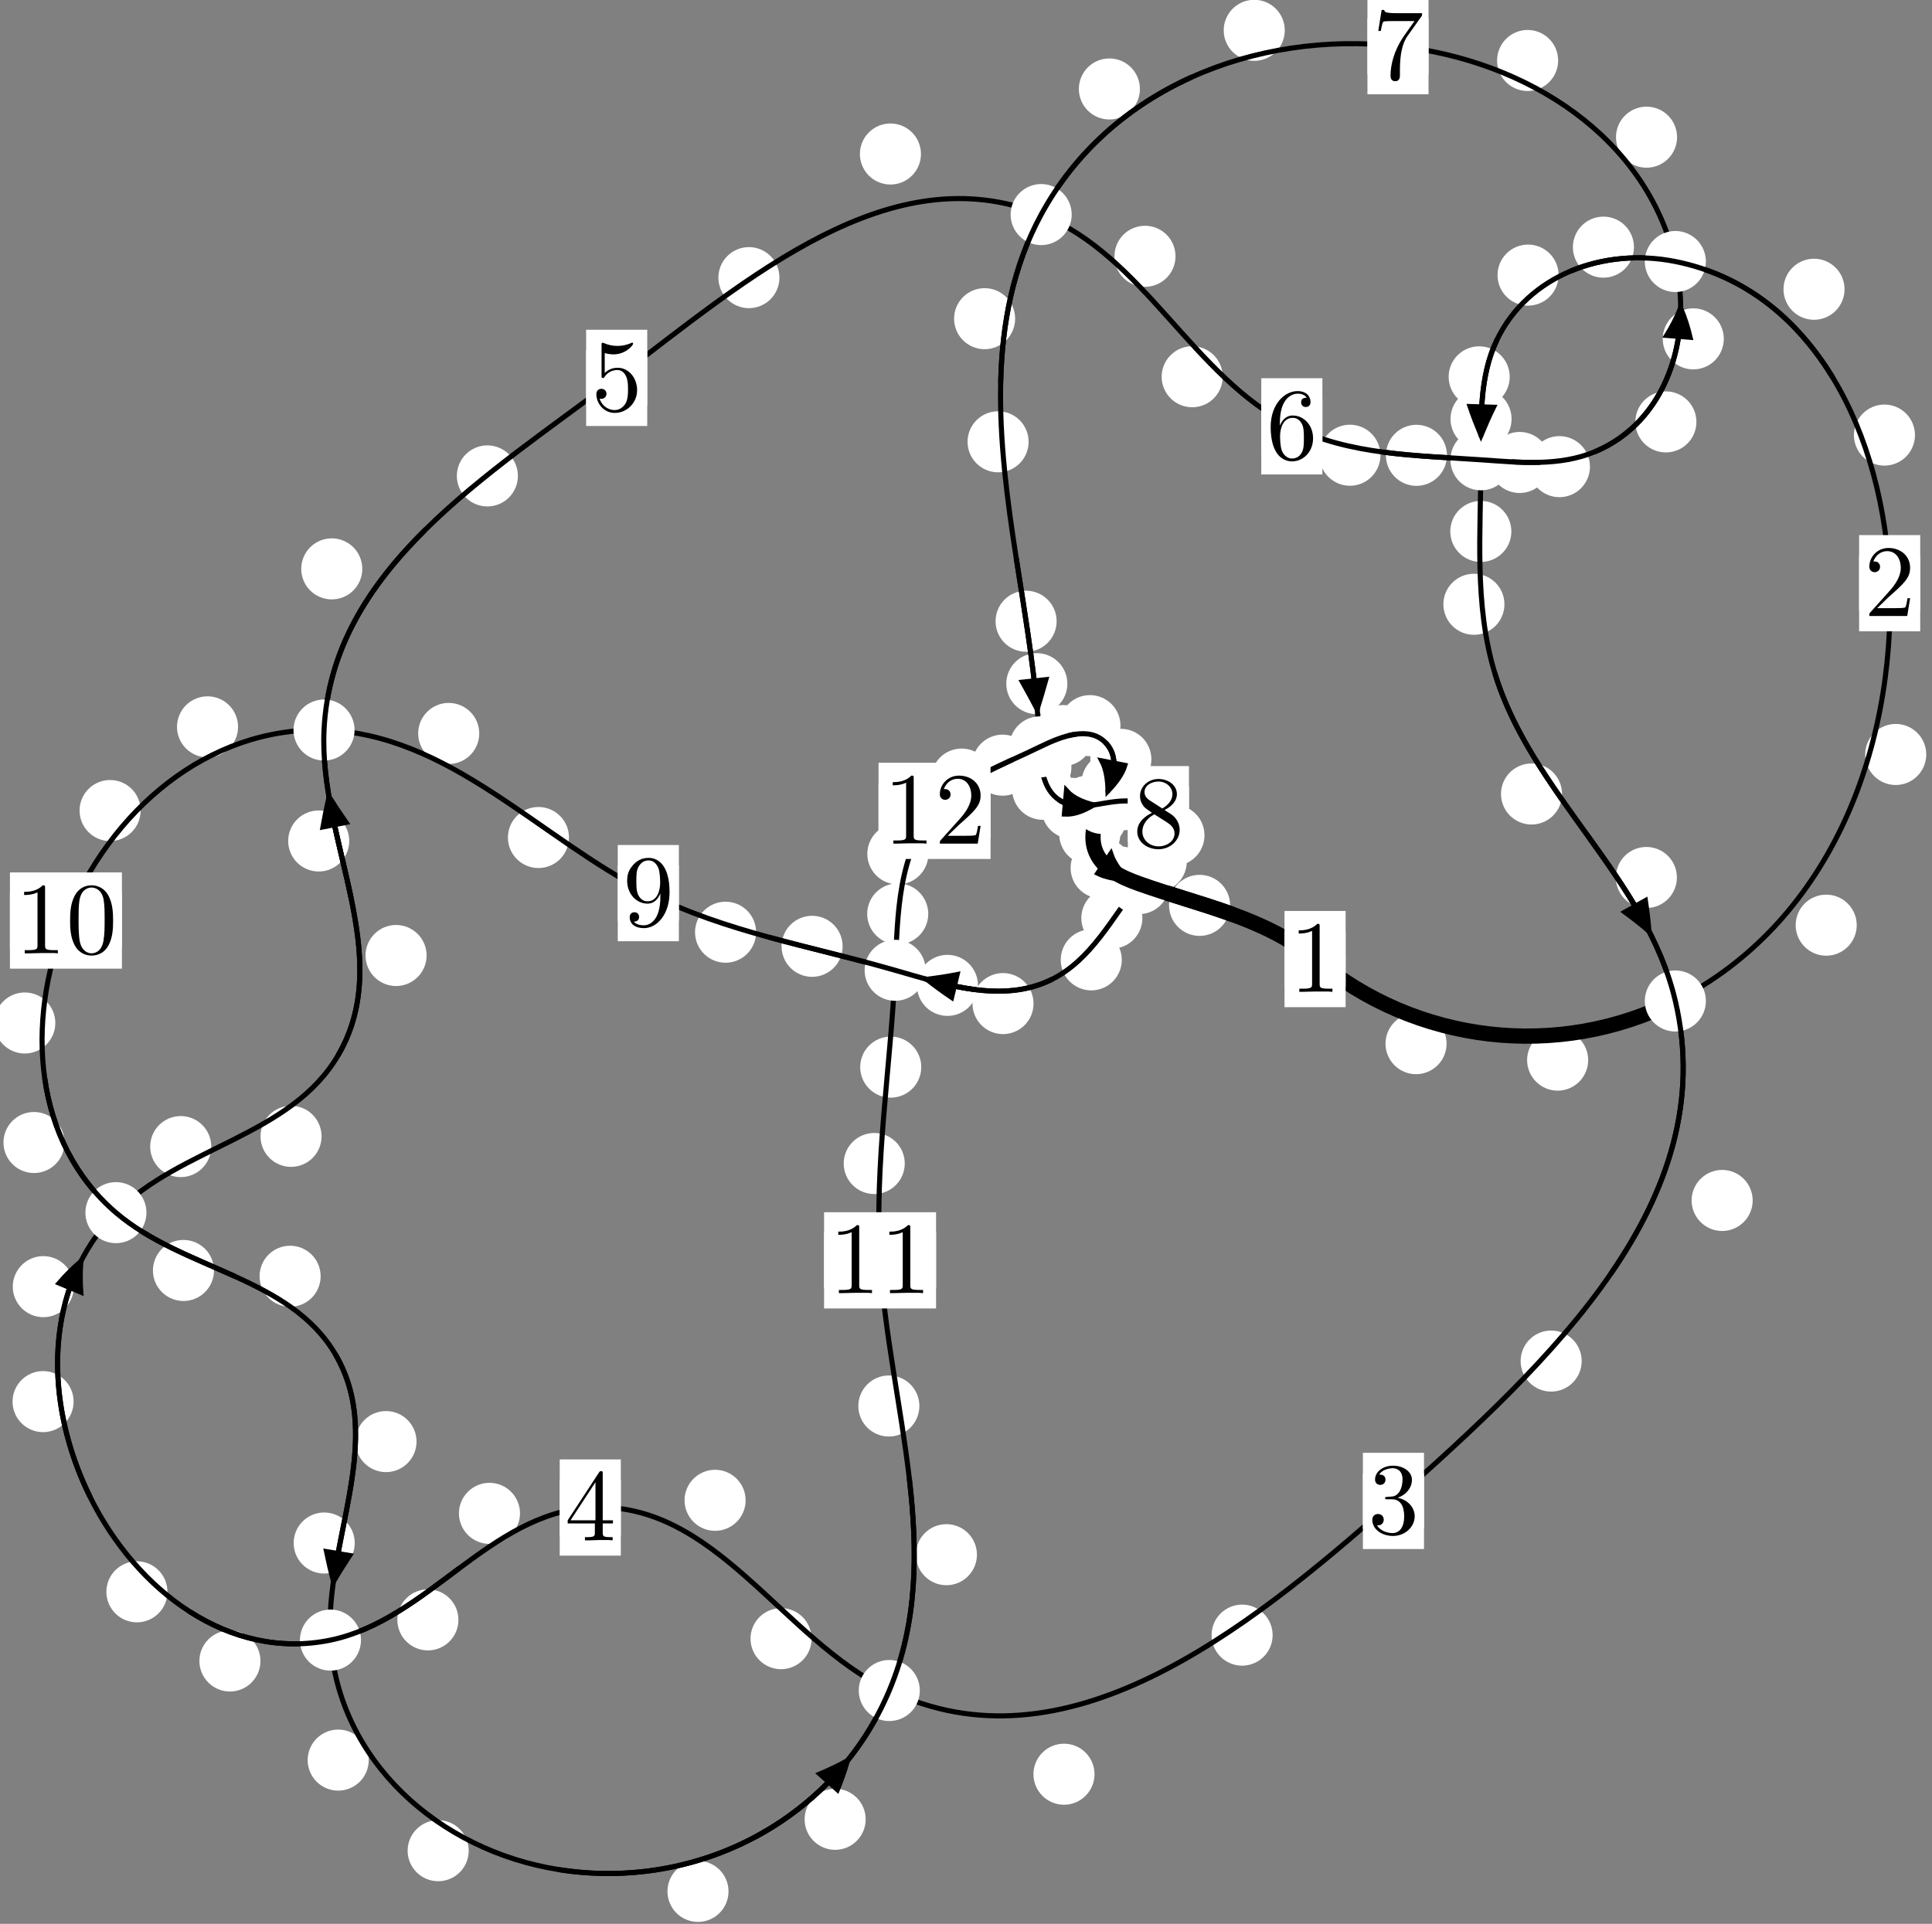 <?xml version="1.0"?>
<!-- Created by MetaPost 1.999 on 2021.07.06:0014 -->
<svg version="1.1" xmlns="http://www.w3.org/2000/svg" xmlns:xlink="http://www.w3.org/1999/xlink" width="189.124" height="188.353" viewBox="0 0 189.124 188.353">
<rect x="0" y="0" width="189.124" height="188.353" fill="#808080" stroke="none"/>
<!-- Original BoundingBox: -164.562057 -90.164749 24.561691 98.188583 -->
  <defs>
    <g transform="scale(0.01,0.01)" id="GLYPHcmr10_48">
      <path style="fill-rule: evenodd;" d="M460 -320C460 -400,455 -480,420 -554C374 -650,292 -666,250 -666C190 -666,117 -640,76 -547C44 -478,39 -400,39 -320C39 -245,43 -155,84 -79C127 2,200 22,249 22C303 22,379 1,423 -94C455 -163,460 -241,460 -320M249 -0C210 -0,151 -25,133 -121C122 -181,122 -273,122 -332C122 -396,122 -462,130 -516C149 -635,224 -644,249 -644C282 -644,348 -626,367 -527C377 -471,377 -395,377 -332C377 -257,377 -189,366 -125C351 -30,294 -0,249 -0"></path>
    </g>
    <g transform="scale(0.01,0.01)" id="GLYPHcmr10_49">
      <path style="fill-rule: evenodd;" d="M294 -640C294 -664,294 -666,271 -666C209 -602,121 -602,89 -602L89 -571C109 -571,168 -571,220 -597L220 -79C220 -43,217 -31,127 -31L95 -31L95 -0L257 -0L130 -3L217 -3L257 -3L297 -3L384 -3L419 -0L419 -31L387 -31C297 -31,294 -42,294 -79"></path>
    </g>
    <g transform="scale(0.01,0.01)" id="GLYPHcmr10_50">
      <path style="fill-rule: evenodd;" d="M127 -77L233 -180C389 -318,449 -372,449 -472C449 -586,359 -666,237 -666C124 -666,50 -574,50 -485C50 -429,100 -429,103 -429C120 -429,155 -441,155 -482C155 -508,137 -534,102 -534C94 -534,92 -534,89 -533C112 -598,166 -635,224 -635C315 -635,358 -554,358 -472C358 -392,308 -313,253 -251L61 -37C50 -26,50 -24,50 -0L421 -0L449 -174L424 -174C419 -144,412 -100,402 -85C395 -77,329 -77,307 -77"></path>
    </g>
    <g transform="scale(0.01,0.01)" id="GLYPHcmr10_51">
      <path style="fill-rule: evenodd;" d="M290 -352C372 -379,430 -449,430 -528C430 -610,342 -666,246 -666C145 -666,69 -606,69 -530C69 -497,91 -478,120 -478C151 -478,171 -500,171 -529C171 -579,124 -579,109 -579C140 -628,206 -641,242 -641C283 -641,338 -619,338 -529C338 -517,336 -459,310 -415C280 -367,246 -364,221 -363C213 -362,189 -360,182 -360C174 -359,167 -358,167 -348C167 -337,174 -337,191 -337L235 -337C317 -337,354 -269,354 -171C354 -35,285 -6,241 -6C198 -6,123 -23,88 -82C123 -77,154 -99,154 -137C154 -173,127 -193,98 -193C74 -193,42 -179,42 -135C42 -44,135 22,244 22C366 22,457 -69,457 -171C457 -253,394 -331,290 -352"></path>
    </g>
    <g transform="scale(0.01,0.01)" id="GLYPHcmr10_52">
      <path style="fill-rule: evenodd;" d="M294 -165L294 -78C294 -42,292 -31,218 -31L197 -31L197 -0L332 -0L238 -3L290 -3L332 -3L374 -3L427 -3L468 -0L468 -31L447 -31C373 -31,371 -42,371 -78L371 -165L471 -165L471 -196L371 -196L371 -651C371 -671,371 -677,355 -677C346 -677,343 -677,335 -665L28 -196L28 -165M300 -196L56 -196L300 -569"></path>
    </g>
    <g transform="scale(0.01,0.01)" id="GLYPHcmr10_53">
      <path style="fill-rule: evenodd;" d="M449 -201C449 -320,367 -420,259 -420C211 -420,168 -404,132 -369L132 -564C152 -558,185 -551,217 -551C340 -551,410 -642,410 -655C410 -661,407 -666,400 -666C399 -666,397 -666,392 -663C372 -654,323 -634,256 -634C216 -634,170 -641,123 -662C115 -665,113 -665,111 -665C101 -665,101 -657,101 -641L101 -345C101 -327,101 -319,115 -319C122 -319,124 -322,128 -328C139 -344,176 -398,257 -398C309 -398,334 -352,342 -334C358 -297,360 -258,360 -208C360 -173,360 -113,336 -71C312 -32,275 -6,229 -6C156 -6,99 -59,82 -118C85 -117,88 -116,99 -116C132 -116,149 -141,149 -165C149 -189,132 -214,99 -214C85 -214,50 -207,50 -161C50 -75,119 22,231 22C347 22,449 -74,449 -201"></path>
    </g>
    <g transform="scale(0.01,0.01)" id="GLYPHcmr10_54">
      <path style="fill-rule: evenodd;" d="M132 -328L132 -352C132 -605,256 -641,307 -641C331 -641,373 -635,395 -601C380 -601,340 -601,340 -556C340 -525,364 -510,386 -510C402 -510,432 -519,432 -558C432 -618,388 -666,305 -666C177 -666,42 -537,42 -316C42 -49,158 22,251 22C362 22,457 -72,457 -204C457 -331,368 -427,257 -427C189 -427,152 -376,132 -328M251 -6C188 -6,158 -66,152 -81C134 -128,134 -208,134 -226C134 -304,166 -404,256 -404C272 -404,318 -404,349 -342C367 -305,367 -254,367 -205C367 -157,367 -107,350 -71C320 -11,274 -6,251 -6"></path>
    </g>
    <g transform="scale(0.01,0.01)" id="GLYPHcmr10_55">
      <path style="fill-rule: evenodd;" d="M476 -609C485 -621,485 -623,485 -644L242 -644C120 -644,118 -657,114 -676L89 -676L56 -470L81 -470C84 -486,93 -549,106 -561C113 -567,191 -567,204 -567L411 -567C400 -551,321 -442,299 -409C209 -274,176 -135,176 -33C176 -23,176 22,222 22C268 22,268 -23,268 -33L268 -84C268 -139,271 -194,279 -248C283 -271,297 -357,341 -419"></path>
    </g>
    <g transform="scale(0.01,0.01)" id="GLYPHcmr10_56">
      <path style="fill-rule: evenodd;" d="M163 -457C117 -487,113 -521,113 -538C113 -599,178 -641,249 -641C322 -641,386 -589,386 -517C386 -460,347 -412,287 -377M309 -362C381 -399,430 -451,430 -517C430 -609,341 -666,250 -666C150 -666,69 -592,69 -499C69 -481,71 -436,113 -389C124 -377,161 -352,186 -335C128 -306,42 -250,42 -151C42 -45,144 22,249 22C362 22,457 -61,457 -168C457 -204,446 -249,408 -291C389 -312,373 -322,309 -362M209 -320L332 -242C360 -223,407 -193,407 -132C407 -58,332 -6,250 -6C164 -6,92 -68,92 -151C92 -209,124 -273,209 -320"></path>
    </g>
    <g transform="scale(0.01,0.01)" id="GLYPHcmr10_57">
      <path style="fill-rule: evenodd;" d="M367 -318L367 -286C367 -52,263 -6,205 -6C188 -6,134 -8,107 -42C151 -42,159 -71,159 -88C159 -119,135 -134,113 -134C97 -134,67 -125,67 -86C67 -19,121 22,206 22C335 22,457 -114,457 -329C457 -598,342 -666,253 -666C198 -666,149 -648,106 -603C65 -558,42 -516,42 -441C42 -316,130 -218,242 -218C303 -218,344 -260,367 -318M243 -241C227 -241,181 -241,150 -304C132 -341,132 -391,132 -440C132 -494,132 -541,153 -578C180 -628,218 -641,253 -641C299 -641,332 -607,349 -562C361 -530,365 -467,365 -421C365 -338,331 -241,243 -241"></path>
    </g>
  </defs>
  <path d="M141.605 102.178C141.605 101.385,141.29 100.625,140.73 100.065C140.169 99.504,139.409 99.189,138.616 99.189C137.824 99.189,137.064 99.504,136.503 100.065C135.943 100.625,135.628 101.385,135.628 102.178C135.628 102.971,135.943 103.731,136.503 104.291C137.064 104.852,137.824 105.167,138.616 105.167C139.409 105.167,140.169 104.852,140.73 104.291C141.29 103.731,141.605 102.971,141.605 102.178Z" style="fill: rgb(100%,100%,100%);stroke: none;"></path>
  <path d="M131.721 93.896C131.721 93.103,131.406 92.343,130.845 91.783C130.285 91.222,129.525 90.907,128.732 90.907C127.939 90.907,127.179 91.222,126.619 91.783C126.058 92.343,125.743 93.103,125.743 93.896C125.743 94.689,126.058 95.449,126.619 96.009C127.179 96.57,127.939 96.885,128.732 96.885C129.525 96.885,130.285 96.57,130.845 96.009C131.406 95.449,131.721 94.689,131.721 93.896Z" style="fill: rgb(100%,100%,100%);stroke: none;"></path>
  <path d="M181.756 90.578C181.756 89.785,181.441 89.025,180.881 88.465C180.32 87.904,179.56 87.589,178.767 87.589C177.975 87.589,177.214 87.904,176.654 88.465C176.094 89.025,175.779 89.785,175.779 90.578C175.779 91.371,176.094 92.131,176.654 92.691C177.214 93.252,177.975 93.567,178.767 93.567C179.56 93.567,180.32 93.252,180.881 92.691C181.441 92.131,181.756 91.371,181.756 90.578Z" style="fill: rgb(100%,100%,100%);stroke: none;"></path>
  <path d="M155.467 103.791C155.467 102.998,155.152 102.238,154.591 101.678C154.031 101.117,153.271 100.802,152.478 100.802C151.685 100.802,150.925 101.117,150.365 101.678C149.804 102.238,149.489 102.998,149.489 103.791C149.489 104.584,149.804 105.344,150.365 105.904C150.925 106.465,151.685 106.78,152.478 106.78C153.271 106.78,154.031 106.465,154.591 105.904C155.152 105.344,155.467 104.584,155.467 103.791Z" style="fill: rgb(100%,100%,100%);stroke: none;"></path>
  <path d="M187.457 42.597C187.457 41.804,187.142 41.044,186.582 40.483C186.021 39.923,185.261 39.608,184.469 39.608C183.676 39.608,182.916 39.923,182.355 40.483C181.795 41.044,181.48 41.804,181.48 42.597C181.48 43.389,181.795 44.149,182.355 44.71C182.916 45.27,183.676 45.585,184.469 45.585C185.261 45.585,186.021 45.27,186.582 44.71C187.142 44.149,187.457 43.389,187.457 42.597Z" style="fill: rgb(100%,100%,100%);stroke: none;"></path>
  <path d="M188.562 73.866C188.562 73.073,188.247 72.313,187.686 71.753C187.126 71.192,186.366 70.877,185.573 70.877C184.78 70.877,184.02 71.192,183.46 71.753C182.899 72.313,182.584 73.073,182.584 73.866C182.584 74.659,182.899 75.419,183.46 75.979C184.02 76.54,184.78 76.855,185.573 76.855C186.366 76.855,187.126 76.54,187.686 75.979C188.247 75.419,188.562 74.659,188.562 73.866Z" style="fill: rgb(100%,100%,100%);stroke: none;"></path>
  <path d="M159.949 24.196C159.949 23.404,159.634 22.643,159.073 22.083C158.513 21.522,157.753 21.208,156.96 21.208C156.167 21.208,155.407 21.522,154.847 22.083C154.286 22.643,153.971 23.404,153.971 24.196C153.971 24.989,154.286 25.749,154.847 26.31C155.407 26.87,156.167 27.185,156.96 27.185C157.753 27.185,158.513 26.87,159.073 26.31C159.634 25.749,159.949 24.989,159.949 24.196Z" style="fill: rgb(100%,100%,100%);stroke: none;"></path>
  <path d="M180.564 28.319C180.564 27.526,180.249 26.766,179.689 26.206C179.128 25.645,178.368 25.33,177.575 25.33C176.783 25.33,176.022 25.645,175.462 26.206C174.901 26.766,174.587 27.526,174.587 28.319C174.587 29.112,174.901 29.872,175.462 30.432C176.022 30.993,176.783 31.308,177.575 31.308C178.368 31.308,179.128 30.993,179.689 30.432C180.249 29.872,180.564 29.112,180.564 28.319Z" style="fill: rgb(100%,100%,100%);stroke: none;"></path>
  <path d="M147.786 36.894C147.786 36.101,147.471 35.341,146.911 34.78C146.35 34.22,145.59 33.905,144.798 33.905C144.005 33.905,143.245 34.22,142.684 34.78C142.124 35.341,141.809 36.101,141.809 36.894C141.809 37.686,142.124 38.446,142.684 39.007C143.245 39.567,144.005 39.882,144.798 39.882C145.59 39.882,146.35 39.567,146.911 39.007C147.471 38.446,147.786 37.686,147.786 36.894Z" style="fill: rgb(100%,100%,100%);stroke: none;"></path>
  <path d="M152.571 26.934C152.571 26.141,152.256 25.381,151.696 24.821C151.135 24.26,150.375 23.945,149.582 23.945C148.79 23.945,148.029 24.26,147.469 24.821C146.908 25.381,146.594 26.141,146.594 26.934C146.594 27.727,146.908 28.487,147.469 29.047C148.029 29.608,148.79 29.923,149.582 29.923C150.375 29.923,151.135 29.608,151.696 29.047C152.256 28.487,152.571 27.727,152.571 26.934Z" style="fill: rgb(100%,100%,100%);stroke: none;"></path>
  <path d="M147.947 52.03C147.947 51.237,147.632 50.477,147.071 49.916C146.511 49.356,145.75 49.041,144.958 49.041C144.165 49.041,143.405 49.356,142.844 49.916C142.284 50.477,141.969 51.237,141.969 52.03C141.969 52.822,142.284 53.583,142.844 54.143C143.405 54.704,144.165 55.019,144.958 55.019C145.75 55.019,146.511 54.704,147.071 54.143C147.632 53.583,147.947 52.822,147.947 52.03Z" style="fill: rgb(100%,100%,100%);stroke: none;"></path>
  <path d="M147.968 41.017C147.968 40.224,147.653 39.464,147.093 38.903C146.532 38.343,145.772 38.028,144.98 38.028C144.187 38.028,143.427 38.343,142.866 38.903C142.306 39.464,141.991 40.224,141.991 41.017C141.991 41.809,142.306 42.57,142.866 43.13C143.427 43.69,144.187 44.005,144.98 44.005C145.772 44.005,146.532 43.69,147.093 43.13C147.653 42.57,147.968 41.809,147.968 41.017Z" style="fill: rgb(100%,100%,100%);stroke: none;"></path>
  <path d="M152.91 77.735C152.91 76.943,152.596 76.182,152.035 75.622C151.475 75.062,150.714 74.747,149.922 74.747C149.129 74.747,148.369 75.062,147.808 75.622C147.248 76.182,146.933 76.943,146.933 77.735C146.933 78.528,147.248 79.288,147.808 79.849C148.369 80.409,149.129 80.724,149.922 80.724C150.714 80.724,151.475 80.409,152.035 79.849C152.596 79.288,152.91 78.528,152.91 77.735Z" style="fill: rgb(100%,100%,100%);stroke: none;"></path>
  <path d="M147.27 59.162C147.27 58.369,146.955 57.609,146.395 57.048C145.834 56.488,145.074 56.173,144.281 56.173C143.489 56.173,142.729 56.488,142.168 57.048C141.608 57.609,141.293 58.369,141.293 59.162C141.293 59.954,141.608 60.715,142.168 61.275C142.729 61.835,143.489 62.15,144.281 62.15C145.074 62.15,145.834 61.835,146.395 61.275C146.955 60.715,147.27 59.954,147.27 59.162Z" style="fill: rgb(100%,100%,100%);stroke: none;"></path>
  <path d="M171.57 117.529C171.57 116.736,171.255 115.976,170.695 115.416C170.135 114.855,169.374 114.54,168.582 114.54C167.789 114.54,167.029 114.855,166.468 115.416C165.908 115.976,165.593 116.736,165.593 117.529C165.593 118.322,165.908 119.082,166.468 119.642C167.029 120.203,167.789 120.518,168.582 120.518C169.374 120.518,170.135 120.203,170.695 119.642C171.255 119.082,171.57 118.322,171.57 117.529Z" style="fill: rgb(100%,100%,100%);stroke: none;"></path>
  <path d="M164.152 85.909C164.152 85.116,163.837 84.356,163.277 83.796C162.716 83.235,161.956 82.92,161.163 82.92C160.371 82.92,159.61 83.235,159.05 83.796C158.49 84.356,158.175 85.116,158.175 85.909C158.175 86.702,158.49 87.462,159.05 88.022C159.61 88.583,160.371 88.898,161.163 88.898C161.956 88.898,162.716 88.583,163.277 88.022C163.837 87.462,164.152 86.702,164.152 85.909Z" style="fill: rgb(100%,100%,100%);stroke: none;"></path>
  <path d="M124.578 160.086C124.578 159.293,124.263 158.533,123.703 157.973C123.142 157.412,122.382 157.097,121.59 157.097C120.797 157.097,120.037 157.412,119.476 157.973C118.916 158.533,118.601 159.293,118.601 160.086C118.601 160.879,118.916 161.639,119.476 162.199C120.037 162.76,120.797 163.075,121.59 163.075C122.382 163.075,123.142 162.76,123.703 162.199C124.263 161.639,124.578 160.879,124.578 160.086Z" style="fill: rgb(100%,100%,100%);stroke: none;"></path>
  <path d="M154.832 133.254C154.832 132.462,154.517 131.701,153.957 131.141C153.397 130.58,152.636 130.265,151.844 130.265C151.051 130.265,150.291 130.58,149.73 131.141C149.17 131.701,148.855 132.462,148.855 133.254C148.855 134.047,149.17 134.807,149.73 135.368C150.291 135.928,151.051 136.243,151.844 136.243C152.636 136.243,153.397 135.928,153.957 135.368C154.517 134.807,154.832 134.047,154.832 133.254Z" style="fill: rgb(100%,100%,100%);stroke: none;"></path>
  <path d="M79.447 160.432C79.447 159.64,79.132 158.879,78.571 158.319C78.011 157.758,77.251 157.443,76.458 157.443C75.665 157.443,74.905 157.758,74.345 158.319C73.784 158.879,73.469 159.64,73.469 160.432C73.469 161.225,73.784 161.985,74.345 162.546C74.905 163.106,75.665 163.421,76.458 163.421C77.251 163.421,78.011 163.106,78.571 162.546C79.132 161.985,79.447 161.225,79.447 160.432Z" style="fill: rgb(100%,100%,100%);stroke: none;"></path>
  <path d="M107.143 173.703C107.143 172.91,106.828 172.15,106.267 171.59C105.707 171.029,104.947 170.714,104.154 170.714C103.361 170.714,102.601 171.029,102.041 171.59C101.48 172.15,101.165 172.91,101.165 173.703C101.165 174.496,101.48 175.256,102.041 175.816C102.601 176.377,103.361 176.692,104.154 176.692C104.947 176.692,105.707 176.377,106.267 175.816C106.828 175.256,107.143 174.496,107.143 173.703Z" style="fill: rgb(100%,100%,100%);stroke: none;"></path>
  <path d="M50.904 148.164C50.904 147.371,50.589 146.611,50.028 146.05C49.468 145.49,48.708 145.175,47.915 145.175C47.122 145.175,46.362 145.49,45.802 146.05C45.241 146.611,44.926 147.371,44.926 148.164C44.926 148.956,45.241 149.717,45.802 150.277C46.362 150.838,47.122 151.153,47.915 151.153C48.708 151.153,49.468 150.838,50.028 150.277C50.589 149.717,50.904 148.956,50.904 148.164Z" style="fill: rgb(100%,100%,100%);stroke: none;"></path>
  <path d="M72.989 146.886C72.989 146.093,72.674 145.333,72.113 144.772C71.553 144.212,70.793 143.897,70 143.897C69.207 143.897,68.447 144.212,67.887 144.772C67.326 145.333,67.011 146.093,67.011 146.886C67.011 147.678,67.326 148.438,67.887 148.999C68.447 149.559,69.207 149.874,70 149.874C70.793 149.874,71.553 149.559,72.113 148.999C72.674 148.438,72.989 147.678,72.989 146.886Z" style="fill: rgb(100%,100%,100%);stroke: none;"></path>
  <path d="M25.497 162.616C25.497 161.823,25.182 161.063,24.621 160.503C24.061 159.942,23.301 159.627,22.508 159.627C21.715 159.627,20.955 159.942,20.395 160.503C19.834 161.063,19.519 161.823,19.519 162.616C19.519 163.409,19.834 164.169,20.395 164.729C20.955 165.29,21.715 165.605,22.508 165.605C23.301 165.605,24.061 165.29,24.621 164.729C25.182 164.169,25.497 163.409,25.497 162.616Z" style="fill: rgb(100%,100%,100%);stroke: none;"></path>
  <path d="M44.876 158.592C44.876 157.799,44.561 157.039,44 156.479C43.44 155.918,42.68 155.603,41.887 155.603C41.094 155.603,40.334 155.918,39.774 156.479C39.213 157.039,38.898 157.799,38.898 158.592C38.898 159.385,39.213 160.145,39.774 160.705C40.334 161.266,41.094 161.581,41.887 161.581C42.68 161.581,43.44 161.266,44 160.705C44.561 160.145,44.876 159.385,44.876 158.592Z" style="fill: rgb(100%,100%,100%);stroke: none;"></path>
  <path d="M7.205 137.224C7.205 136.431,6.89 135.671,6.33 135.111C5.769 134.55,5.009 134.235,4.217 134.235C3.424 134.235,2.664 134.55,2.103 135.111C1.543 135.671,1.228 136.431,1.228 137.224C1.228 138.017,1.543 138.777,2.103 139.337C2.664 139.898,3.424 140.213,4.217 140.213C5.009 140.213,5.769 139.898,6.33 139.337C6.89 138.777,7.205 138.017,7.205 137.224Z" style="fill: rgb(100%,100%,100%);stroke: none;"></path>
  <path d="M16.391 155.846C16.391 155.053,16.076 154.293,15.515 153.732C14.955 153.172,14.195 152.857,13.402 152.857C12.609 152.857,11.849 153.172,11.289 153.732C10.728 154.293,10.413 155.053,10.413 155.846C10.413 156.638,10.728 157.398,11.289 157.959C11.849 158.519,12.609 158.834,13.402 158.834C14.195 158.834,14.955 158.519,15.515 157.959C16.076 157.398,16.391 156.638,16.391 155.846Z" style="fill: rgb(100%,100%,100%);stroke: none;"></path>
  <path d="M20.68 112.256C20.68 111.463,20.365 110.703,19.804 110.142C19.244 109.582,18.484 109.267,17.691 109.267C16.898 109.267,16.138 109.582,15.578 110.142C15.017 110.703,14.702 111.463,14.702 112.256C14.702 113.048,15.017 113.808,15.578 114.369C16.138 114.929,16.898 115.244,17.691 115.244C18.484 115.244,19.244 114.929,19.804 114.369C20.365 113.808,20.68 113.048,20.68 112.256Z" style="fill: rgb(100%,100%,100%);stroke: none;"></path>
  <path d="M7.229 125.969C7.229 125.176,6.914 124.416,6.353 123.856C5.793 123.295,5.033 122.98,4.24 122.98C3.447 122.98,2.687 123.295,2.127 123.856C1.566 124.416,1.251 125.176,1.251 125.969C1.251 126.762,1.566 127.522,2.127 128.082C2.687 128.643,3.447 128.958,4.24 128.958C5.033 128.958,5.793 128.643,6.353 128.082C6.914 127.522,7.229 126.762,7.229 125.969Z" style="fill: rgb(100%,100%,100%);stroke: none;"></path>
  <path d="M41.76 93.548C41.76 92.755,41.445 91.995,40.884 91.434C40.324 90.874,39.564 90.559,38.771 90.559C37.978 90.559,37.218 90.874,36.658 91.434C36.097 91.995,35.782 92.755,35.782 93.548C35.782 94.34,36.097 95.101,36.658 95.661C37.218 96.221,37.978 96.536,38.771 96.536C39.564 96.536,40.324 96.221,40.884 95.661C41.445 95.101,41.76 94.34,41.76 93.548Z" style="fill: rgb(100%,100%,100%);stroke: none;"></path>
  <path d="M31.479 111.253C31.479 110.46,31.164 109.7,30.604 109.139C30.043 108.579,29.283 108.264,28.49 108.264C27.698 108.264,26.938 108.579,26.377 109.139C25.817 109.7,25.502 110.46,25.502 111.253C25.502 112.045,25.817 112.806,26.377 113.366C26.938 113.927,27.698 114.242,28.49 114.242C29.283 114.242,30.043 113.927,30.604 113.366C31.164 112.806,31.479 112.045,31.479 111.253Z" style="fill: rgb(100%,100%,100%);stroke: none;"></path>
  <path d="M35.465 55.694C35.465 54.902,35.15 54.141,34.59 53.581C34.029 53.021,33.269 52.706,32.477 52.706C31.684 52.706,30.924 53.021,30.363 53.581C29.803 54.141,29.488 54.902,29.488 55.694C29.488 56.487,29.803 57.247,30.363 57.808C30.924 58.368,31.684 58.683,32.477 58.683C33.269 58.683,34.029 58.368,34.59 57.808C35.15 57.247,35.465 56.487,35.465 55.694Z" style="fill: rgb(100%,100%,100%);stroke: none;"></path>
  <path d="M34.187 82.335C34.187 81.543,33.872 80.783,33.312 80.222C32.751 79.662,31.991 79.347,31.199 79.347C30.406 79.347,29.646 79.662,29.085 80.222C28.525 80.783,28.21 81.543,28.21 82.335C28.21 83.128,28.525 83.888,29.085 84.449C29.646 85.009,30.406 85.324,31.199 85.324C31.991 85.324,32.751 85.009,33.312 84.449C33.872 83.888,34.187 83.128,34.187 82.335Z" style="fill: rgb(100%,100%,100%);stroke: none;"></path>
  <path d="M76.3 27.182C76.3 26.389,75.985 25.629,75.425 25.068C74.864 24.508,74.104 24.193,73.311 24.193C72.519 24.193,71.759 24.508,71.198 25.068C70.638 25.629,70.323 26.389,70.323 27.182C70.323 27.974,70.638 28.734,71.198 29.295C71.759 29.855,72.519 30.17,73.311 30.17C74.104 30.17,74.864 29.855,75.425 29.295C75.985 28.734,76.3 27.974,76.3 27.182Z" style="fill: rgb(100%,100%,100%);stroke: none;"></path>
  <path d="M50.698 46.593C50.698 45.801,50.383 45.041,49.822 44.48C49.262 43.92,48.502 43.605,47.709 43.605C46.916 43.605,46.156 43.92,45.596 44.48C45.035 45.041,44.72 45.801,44.72 46.593C44.72 47.386,45.035 48.146,45.596 48.707C46.156 49.267,46.916 49.582,47.709 49.582C48.502 49.582,49.262 49.267,49.822 48.707C50.383 48.146,50.698 47.386,50.698 46.593Z" style="fill: rgb(100%,100%,100%);stroke: none;"></path>
  <path d="M115.071 25.093C115.071 24.3,114.757 23.54,114.196 22.979C113.636 22.419,112.875 22.104,112.083 22.104C111.29 22.104,110.53 22.419,109.969 22.979C109.409 23.54,109.094 24.3,109.094 25.093C109.094 25.885,109.409 26.646,109.969 27.206C110.53 27.766,111.29 28.081,112.083 28.081C112.875 28.081,113.636 27.766,114.196 27.206C114.757 26.646,115.071 25.885,115.071 25.093Z" style="fill: rgb(100%,100%,100%);stroke: none;"></path>
  <path d="M90.153 15.078C90.153 14.285,89.839 13.525,89.278 12.964C88.718 12.404,87.957 12.089,87.165 12.089C86.372 12.089,85.612 12.404,85.051 12.964C84.491 13.525,84.176 14.285,84.176 15.078C84.176 15.87,84.491 16.631,85.051 17.191C85.612 17.752,86.372 18.066,87.165 18.066C87.957 18.066,88.718 17.752,89.278 17.191C89.839 16.631,90.153 15.87,90.153 15.078Z" style="fill: rgb(100%,100%,100%);stroke: none;"></path>
  <path d="M135.132 44.57C135.132 43.777,134.817 43.017,134.256 42.456C133.696 41.896,132.936 41.581,132.143 41.581C131.35 41.581,130.59 41.896,130.03 42.456C129.469 43.017,129.154 43.777,129.154 44.57C129.154 45.362,129.469 46.122,130.03 46.683C130.59 47.243,131.35 47.558,132.143 47.558C132.936 47.558,133.696 47.243,134.256 46.683C134.817 46.122,135.132 45.362,135.132 44.57Z" style="fill: rgb(100%,100%,100%);stroke: none;"></path>
  <path d="M119.693 36.886C119.693 36.093,119.378 35.333,118.817 34.772C118.257 34.212,117.497 33.897,116.704 33.897C115.911 33.897,115.151 34.212,114.591 34.772C114.03 35.333,113.715 36.093,113.715 36.886C113.715 37.678,114.03 38.438,114.591 38.999C115.151 39.559,115.911 39.874,116.704 39.874C117.497 39.874,118.257 39.559,118.817 38.999C119.378 38.438,119.693 37.678,119.693 36.886Z" style="fill: rgb(100%,100%,100%);stroke: none;"></path>
  <path d="M151.744 45.278C151.744 44.485,151.429 43.725,150.868 43.165C150.308 42.604,149.548 42.289,148.755 42.289C147.962 42.289,147.202 42.604,146.642 43.165C146.081 43.725,145.766 44.485,145.766 45.278C145.766 46.071,146.081 46.831,146.642 47.391C147.202 47.952,147.962 48.267,148.755 48.267C149.548 48.267,150.308 47.952,150.868 47.391C151.429 46.831,151.744 46.071,151.744 45.278Z" style="fill: rgb(100%,100%,100%);stroke: none;"></path>
  <path d="M141.644 44.578C141.644 43.785,141.329 43.025,140.769 42.464C140.209 41.904,139.448 41.589,138.656 41.589C137.863 41.589,137.103 41.904,136.542 42.464C135.982 43.025,135.667 43.785,135.667 44.578C135.667 45.37,135.982 46.131,136.542 46.691C137.103 47.252,137.863 47.567,138.656 47.567C139.448 47.567,140.209 47.252,140.769 46.691C141.329 46.131,141.644 45.37,141.644 44.578Z" style="fill: rgb(100%,100%,100%);stroke: none;"></path>
  <path d="M166.062 41.306C166.062 40.514,165.747 39.754,165.187 39.193C164.626 38.633,163.866 38.318,163.073 38.318C162.281 38.318,161.521 38.633,160.96 39.193C160.4 39.754,160.085 40.514,160.085 41.306C160.085 42.099,160.4 42.859,160.96 43.42C161.521 43.98,162.281 44.295,163.073 44.295C163.866 44.295,164.626 43.98,165.187 43.42C165.747 42.859,166.062 42.099,166.062 41.306Z" style="fill: rgb(100%,100%,100%);stroke: none;"></path>
  <path d="M155.641 45.687C155.641 44.894,155.326 44.134,154.765 43.574C154.205 43.013,153.445 42.698,152.652 42.698C151.859 42.698,151.099 43.013,150.539 43.574C149.978 44.134,149.663 44.894,149.663 45.687C149.663 46.48,149.978 47.24,150.539 47.8C151.099 48.361,151.859 48.676,152.652 48.676C153.445 48.676,154.205 48.361,154.765 47.8C155.326 47.24,155.641 46.48,155.641 45.687Z" style="fill: rgb(100%,100%,100%);stroke: none;"></path>
  <path d="M164.168 13.43C164.168 12.637,163.853 11.877,163.292 11.316C162.732 10.756,161.972 10.441,161.179 10.441C160.386 10.441,159.626 10.756,159.066 11.316C158.505 11.877,158.19 12.637,158.19 13.43C158.19 14.222,158.505 14.983,159.066 15.543C159.626 16.104,160.386 16.419,161.179 16.419C161.972 16.419,162.732 16.104,163.292 15.543C163.853 14.983,164.168 14.222,164.168 13.43Z" style="fill: rgb(100%,100%,100%);stroke: none;"></path>
  <path d="M168.743 33.176C168.743 32.384,168.428 31.624,167.868 31.063C167.307 30.503,166.547 30.188,165.755 30.188C164.962 30.188,164.202 30.503,163.641 31.063C163.081 31.624,162.766 32.384,162.766 33.176C162.766 33.969,163.081 34.729,163.641 35.29C164.202 35.85,164.962 36.165,165.755 36.165C166.547 36.165,167.307 35.85,167.868 35.29C168.428 34.729,168.743 33.969,168.743 33.176Z" style="fill: rgb(100%,100%,100%);stroke: none;"></path>
  <path d="M125.767 2.969C125.767 2.176,125.452 1.416,124.891 0.855C124.331 0.295,123.571 -0.02,122.778 -0.02C121.985 -0.02,121.225 0.295,120.665 0.855C120.104 1.416,119.789 2.176,119.789 2.969C119.789 3.761,120.104 4.521,120.665 5.082C121.225 5.642,121.985 5.957,122.778 5.957C123.571 5.957,124.331 5.642,124.891 5.082C125.452 4.521,125.767 3.761,125.767 2.969Z" style="fill: rgb(100%,100%,100%);stroke: none;"></path>
  <path d="M152.528 5.922C152.528 5.129,152.213 4.369,151.653 3.809C151.093 3.248,150.332 2.933,149.54 2.933C148.747 2.933,147.987 3.248,147.426 3.809C146.866 4.369,146.551 5.129,146.551 5.922C146.551 6.715,146.866 7.475,147.426 8.035C147.987 8.596,148.747 8.911,149.54 8.911C150.332 8.911,151.093 8.596,151.653 8.035C152.213 7.475,152.528 6.715,152.528 5.922Z" style="fill: rgb(100%,100%,100%);stroke: none;"></path>
  <path d="M99.373 31.2C99.373 30.408,99.058 29.647,98.498 29.087C97.938 28.526,97.177 28.212,96.385 28.212C95.592 28.212,94.832 28.526,94.271 29.087C93.711 29.647,93.396 30.408,93.396 31.2C93.396 31.993,93.711 32.753,94.271 33.314C94.832 33.874,95.592 34.189,96.385 34.189C97.177 34.189,97.938 33.874,98.498 33.314C99.058 32.753,99.373 31.993,99.373 31.2Z" style="fill: rgb(100%,100%,100%);stroke: none;"></path>
  <path d="M111.587 8.71C111.587 7.918,111.272 7.157,110.712 6.597C110.151 6.037,109.391 5.722,108.599 5.722C107.806 5.722,107.046 6.037,106.485 6.597C105.925 7.157,105.61 7.918,105.61 8.71C105.61 9.503,105.925 10.263,106.485 10.824C107.046 11.384,107.806 11.699,108.599 11.699C109.391 11.699,110.151 11.384,110.712 10.824C111.272 10.263,111.587 9.503,111.587 8.71Z" style="fill: rgb(100%,100%,100%);stroke: none;"></path>
  <path d="M103.433 60.823C103.433 60.03,103.119 59.27,102.558 58.71C101.998 58.149,101.237 57.834,100.445 57.834C99.652 57.834,98.892 58.149,98.331 58.71C97.771 59.27,97.456 60.03,97.456 60.823C97.456 61.616,97.771 62.376,98.331 62.936C98.892 63.497,99.652 63.812,100.445 63.812C101.237 63.812,101.998 63.497,102.558 62.936C103.119 62.376,103.433 61.616,103.433 60.823Z" style="fill: rgb(100%,100%,100%);stroke: none;"></path>
  <path d="M100.691 43.254C100.691 42.461,100.376 41.701,99.816 41.141C99.255 40.58,98.495 40.265,97.703 40.265C96.91 40.265,96.15 40.58,95.589 41.141C95.029 41.701,94.714 42.461,94.714 43.254C94.714 44.047,95.029 44.807,95.589 45.367C96.15 45.928,96.91 46.243,97.703 46.243C98.495 46.243,99.255 45.928,99.816 45.367C100.376 44.807,100.691 44.047,100.691 43.254Z" style="fill: rgb(100%,100%,100%);stroke: none;"></path>
  <path d="M104.882 75.107C104.882 74.314,104.567 73.554,104.006 72.994C103.446 72.433,102.686 72.118,101.893 72.118C101.1 72.118,100.34 72.433,99.78 72.994C99.219 73.554,98.904 74.314,98.904 75.107C98.904 75.9,99.219 76.66,99.78 77.22C100.34 77.781,101.1 78.096,101.893 78.096C102.686 78.096,103.446 77.781,104.006 77.22C104.567 76.66,104.882 75.9,104.882 75.107Z" style="fill: rgb(100%,100%,100%);stroke: none;"></path>
  <path d="M104.484 66.936C104.484 66.144,104.169 65.384,103.608 64.823C103.048 64.263,102.288 63.948,101.495 63.948C100.702 63.948,99.942 64.263,99.382 64.823C98.821 65.384,98.506 66.144,98.506 66.936C98.506 67.729,98.821 68.489,99.382 69.05C99.942 69.61,100.702 69.925,101.495 69.925C102.288 69.925,103.048 69.61,103.608 69.05C104.169 68.489,104.484 67.729,104.484 66.936Z" style="fill: rgb(100%,100%,100%);stroke: none;"></path>
  <path d="M107.929 79.142C107.929 78.35,107.614 77.59,107.054 77.029C106.493 76.469,105.733 76.154,104.941 76.154C104.148 76.154,103.388 76.469,102.827 77.029C102.267 77.59,101.952 78.35,101.952 79.142C101.952 79.935,102.267 80.695,102.827 81.256C103.388 81.816,104.148 82.131,104.941 82.131C105.733 82.131,106.493 81.816,107.054 81.256C107.614 80.695,107.929 79.935,107.929 79.142Z" style="fill: rgb(100%,100%,100%);stroke: none;"></path>
  <path d="M105.057 77.273C105.057 76.481,104.742 75.721,104.181 75.16C103.621 74.6,102.861 74.285,102.068 74.285C101.275 74.285,100.515 74.6,99.955 75.16C99.394 75.721,99.079 76.481,99.079 77.273C99.079 78.066,99.394 78.826,99.955 79.387C100.515 79.947,101.275 80.262,102.068 80.262C102.861 80.262,103.621 79.947,104.181 79.387C104.742 78.826,105.057 78.066,105.057 77.273Z" style="fill: rgb(100%,100%,100%);stroke: none;"></path>
  <path d="M112.944 78.301C112.944 77.508,112.629 76.748,112.068 76.187C111.508 75.627,110.748 75.312,109.955 75.312C109.162 75.312,108.402 75.627,107.842 76.187C107.281 76.748,106.966 77.508,106.966 78.301C106.966 79.093,107.281 79.853,107.842 80.414C108.402 80.974,109.162 81.289,109.955 81.289C110.748 81.289,111.508 80.974,112.068 80.414C112.629 79.853,112.944 79.093,112.944 78.301Z" style="fill: rgb(100%,100%,100%);stroke: none;"></path>
  <path d="M109.474 78.926C109.474 78.133,109.159 77.373,108.599 76.812C108.038 76.252,107.278 75.937,106.485 75.937C105.693 75.937,104.933 76.252,104.372 76.812C103.812 77.373,103.497 78.133,103.497 78.926C103.497 79.718,103.812 80.478,104.372 81.039C104.933 81.599,105.693 81.914,106.485 81.914C107.278 81.914,108.038 81.599,108.599 81.039C109.159 80.478,109.474 79.718,109.474 78.926Z" style="fill: rgb(100%,100%,100%);stroke: none;"></path>
  <path d="M117.908 81.779C117.908 80.986,117.593 80.226,117.033 79.665C116.472 79.105,115.712 78.79,114.92 78.79C114.127 78.79,113.367 79.105,112.806 79.665C112.246 80.226,111.931 80.986,111.931 81.779C111.931 82.571,112.246 83.331,112.806 83.892C113.367 84.452,114.127 84.767,114.92 84.767C115.712 84.767,116.472 84.452,117.033 83.892C117.593 83.331,117.908 82.571,117.908 81.779Z" style="fill: rgb(100%,100%,100%);stroke: none;"></path>
  <path d="M115.206 78.112C115.206 77.319,114.891 76.559,114.33 75.998C113.77 75.438,113.01 75.123,112.217 75.123C111.424 75.123,110.664 75.438,110.104 75.998C109.543 76.559,109.228 77.319,109.228 78.112C109.228 78.904,109.543 79.664,110.104 80.225C110.664 80.785,111.424 81.1,112.217 81.1C113.01 81.1,113.77 80.785,114.33 80.225C114.891 79.664,115.206 78.904,115.206 78.112Z" style="fill: rgb(100%,100%,100%);stroke: none;"></path>
  <path d="M111.828 89.887C111.828 89.094,111.513 88.334,110.953 87.773C110.392 87.213,109.632 86.898,108.839 86.898C108.047 86.898,107.287 87.213,106.726 87.773C106.166 88.334,105.851 89.094,105.851 89.887C105.851 90.679,106.166 91.44,106.726 92C107.287 92.561,108.047 92.875,108.839 92.875C109.632 92.875,110.392 92.561,110.953 92C111.513 91.44,111.828 90.679,111.828 89.887Z" style="fill: rgb(100%,100%,100%);stroke: none;"></path>
  <path d="M116.175 84.347C116.175 83.554,115.86 82.794,115.299 82.233C114.739 81.673,113.979 81.358,113.186 81.358C112.393 81.358,111.633 81.673,111.073 82.233C110.512 82.794,110.197 83.554,110.197 84.347C110.197 85.139,110.512 85.899,111.073 86.46C111.633 87.02,112.393 87.335,113.186 87.335C113.979 87.335,114.739 87.02,115.299 86.46C115.86 85.899,116.175 85.139,116.175 84.347Z" style="fill: rgb(100%,100%,100%);stroke: none;"></path>
  <path d="M101.173 98.255C101.173 97.463,100.858 96.703,100.298 96.142C99.737 95.582,98.977 95.267,98.185 95.267C97.392 95.267,96.632 95.582,96.071 96.142C95.511 96.703,95.196 97.463,95.196 98.255C95.196 99.048,95.511 99.808,96.071 100.369C96.632 100.929,97.392 101.244,98.185 101.244C98.977 101.244,99.737 100.929,100.298 100.369C100.858 99.808,101.173 99.048,101.173 98.255Z" style="fill: rgb(100%,100%,100%);stroke: none;"></path>
  <path d="M109.812 93.975C109.812 93.183,109.497 92.422,108.937 91.862C108.376 91.301,107.616 90.987,106.824 90.987C106.031 90.987,105.271 91.301,104.71 91.862C104.15 92.422,103.835 93.183,103.835 93.975C103.835 94.768,104.15 95.528,104.71 96.089C105.271 96.649,106.031 96.964,106.824 96.964C107.616 96.964,108.376 96.649,108.937 96.089C109.497 95.528,109.812 94.768,109.812 93.975Z" style="fill: rgb(100%,100%,100%);stroke: none;"></path>
  <path d="M82.485 92.649C82.485 91.856,82.17 91.096,81.61 90.535C81.049 89.975,80.289 89.66,79.497 89.66C78.704 89.66,77.944 89.975,77.383 90.535C76.823 91.096,76.508 91.856,76.508 92.649C76.508 93.441,76.823 94.202,77.383 94.762C77.944 95.323,78.704 95.637,79.497 95.637C80.289 95.637,81.049 95.323,81.61 94.762C82.17 94.202,82.485 93.441,82.485 92.649Z" style="fill: rgb(100%,100%,100%);stroke: none;"></path>
  <path d="M95.735 96.472C95.735 95.679,95.42 94.919,94.859 94.358C94.299 93.798,93.539 93.483,92.746 93.483C91.953 93.483,91.193 93.798,90.633 94.358C90.072 94.919,89.757 95.679,89.757 96.472C89.757 97.264,90.072 98.024,90.633 98.585C91.193 99.145,91.953 99.46,92.746 99.46C93.539 99.46,94.299 99.145,94.859 98.585C95.42 98.024,95.735 97.264,95.735 96.472Z" style="fill: rgb(100%,100%,100%);stroke: none;"></path>
  <path d="M55.697 81.996C55.697 81.204,55.382 80.444,54.822 79.883C54.261 79.323,53.501 79.008,52.708 79.008C51.916 79.008,51.155 79.323,50.595 79.883C50.034 80.444,49.72 81.204,49.72 81.996C49.72 82.789,50.034 83.549,50.595 84.11C51.155 84.67,51.916 84.985,52.708 84.985C53.501 84.985,54.261 84.67,54.822 84.11C55.382 83.549,55.697 82.789,55.697 81.996Z" style="fill: rgb(100%,100%,100%);stroke: none;"></path>
  <path d="M74.014 91.268C74.014 90.475,73.699 89.715,73.138 89.154C72.578 88.594,71.818 88.279,71.025 88.279C70.232 88.279,69.472 88.594,68.912 89.154C68.351 89.715,68.036 90.475,68.036 91.268C68.036 92.06,68.351 92.82,68.912 93.381C69.472 93.941,70.232 94.256,71.025 94.256C71.818 94.256,72.578 93.941,73.138 93.381C73.699 92.82,74.014 92.06,74.014 91.268Z" style="fill: rgb(100%,100%,100%);stroke: none;"></path>
  <path d="M23.304 71.162C23.304 70.369,22.989 69.609,22.429 69.048C21.868 68.488,21.108 68.173,20.315 68.173C19.523 68.173,18.763 68.488,18.202 69.048C17.642 69.609,17.327 70.369,17.327 71.162C17.327 71.954,17.642 72.715,18.202 73.275C18.763 73.835,19.523 74.15,20.315 74.15C21.108 74.15,21.868 73.835,22.429 73.275C22.989 72.715,23.304 71.954,23.304 71.162Z" style="fill: rgb(100%,100%,100%);stroke: none;"></path>
  <path d="M46.914 71.806C46.914 71.014,46.599 70.254,46.038 69.693C45.478 69.133,44.718 68.818,43.925 68.818C43.132 68.818,42.372 69.133,41.812 69.693C41.251 70.254,40.936 71.014,40.936 71.806C40.936 72.599,41.251 73.359,41.812 73.92C42.372 74.48,43.132 74.795,43.925 74.795C44.718 74.795,45.478 74.48,46.038 73.92C46.599 73.359,46.914 72.599,46.914 71.806Z" style="fill: rgb(100%,100%,100%);stroke: none;"></path>
  <path d="M5.415 100.155C5.415 99.362,5.1 98.602,4.54 98.042C3.98 97.481,3.219 97.166,2.427 97.166C1.634 97.166,0.874 97.481,0.313 98.042C-0.247 98.602,-0.562 99.362,-0.562 100.155C-0.562 100.948,-0.247 101.708,0.313 102.268C0.874 102.829,1.634 103.144,2.427 103.144C3.219 103.144,3.98 102.829,4.54 102.268C5.1 101.708,5.415 100.948,5.415 100.155Z" style="fill: rgb(100%,100%,100%);stroke: none;"></path>
  <path d="M13.766 79.355C13.766 78.563,13.451 77.802,12.89 77.242C12.33 76.681,11.57 76.367,10.777 76.367C9.984 76.367,9.224 76.681,8.664 77.242C8.103 77.802,7.788 78.563,7.788 79.355C7.788 80.148,8.103 80.908,8.664 81.469C9.224 82.029,9.984 82.344,10.777 82.344C11.57 82.344,12.33 82.029,12.89 81.469C13.451 80.908,13.766 80.148,13.766 79.355Z" style="fill: rgb(100%,100%,100%);stroke: none;"></path>
  <path d="M20.948 124.384C20.948 123.591,20.633 122.831,20.073 122.27C19.512 121.71,18.752 121.395,17.959 121.395C17.167 121.395,16.406 121.71,15.846 122.27C15.285 122.831,14.971 123.591,14.971 124.384C14.971 125.176,15.285 125.937,15.846 126.497C16.406 127.058,17.167 127.372,17.959 127.372C18.752 127.372,19.512 127.058,20.073 126.497C20.633 125.937,20.948 125.176,20.948 124.384Z" style="fill: rgb(100%,100%,100%);stroke: none;"></path>
  <path d="M6.317 111.857C6.317 111.064,6.002 110.304,5.442 109.743C4.881 109.183,4.121 108.868,3.328 108.868C2.536 108.868,1.776 109.183,1.215 109.743C0.655 110.304,0.34 111.064,0.34 111.857C0.34 112.649,0.655 113.409,1.215 113.97C1.776 114.53,2.536 114.845,3.328 114.845C4.121 114.845,4.881 114.53,5.442 113.97C6.002 113.409,6.317 112.649,6.317 111.857Z" style="fill: rgb(100%,100%,100%);stroke: none;"></path>
  <path d="M40.775 141.137C40.775 140.344,40.46 139.584,39.899 139.024C39.339 138.463,38.579 138.148,37.786 138.148C36.993 138.148,36.233 138.463,35.673 139.024C35.112 139.584,34.797 140.344,34.797 141.137C34.797 141.93,35.112 142.69,35.673 143.25C36.233 143.811,36.993 144.126,37.786 144.126C38.579 144.126,39.339 143.811,39.899 143.25C40.46 142.69,40.775 141.93,40.775 141.137Z" style="fill: rgb(100%,100%,100%);stroke: none;"></path>
  <path d="M31.387 124.951C31.387 124.158,31.072 123.398,30.512 122.837C29.951 122.277,29.191 121.962,28.398 121.962C27.606 121.962,26.845 122.277,26.285 122.837C25.725 123.398,25.41 124.158,25.41 124.951C25.41 125.743,25.725 126.503,26.285 127.064C26.845 127.624,27.606 127.939,28.398 127.939C29.191 127.939,29.951 127.624,30.512 127.064C31.072 126.503,31.387 125.743,31.387 124.951Z" style="fill: rgb(100%,100%,100%);stroke: none;"></path>
  <path d="M36.095 172.321C36.095 171.528,35.781 170.768,35.22 170.208C34.66 169.647,33.899 169.332,33.107 169.332C32.314 169.332,31.554 169.647,30.993 170.208C30.433 170.768,30.118 171.528,30.118 172.321C30.118 173.114,30.433 173.874,30.993 174.434C31.554 174.995,32.314 175.31,33.107 175.31C33.899 175.31,34.66 174.995,35.22 174.434C35.781 173.874,36.095 173.114,36.095 172.321Z" style="fill: rgb(100%,100%,100%);stroke: none;"></path>
  <path d="M34.724 151.067C34.724 150.275,34.409 149.514,33.848 148.954C33.288 148.393,32.528 148.079,31.735 148.079C30.942 148.079,30.182 148.393,29.622 148.954C29.061 149.514,28.746 150.275,28.746 151.067C28.746 151.86,29.061 152.62,29.622 153.181C30.182 153.741,30.942 154.056,31.735 154.056C32.528 154.056,33.288 153.741,33.848 153.181C34.409 152.62,34.724 151.86,34.724 151.067Z" style="fill: rgb(100%,100%,100%);stroke: none;"></path>
  <path d="M71.315 185.176C71.315 184.383,71 183.623,70.439 183.063C69.879 182.502,69.119 182.187,68.326 182.187C67.533 182.187,66.773 182.502,66.213 183.063C65.652 183.623,65.337 184.383,65.337 185.176C65.337 185.969,65.652 186.729,66.213 187.289C66.773 187.85,67.533 188.165,68.326 188.165C69.119 188.165,69.879 187.85,70.439 187.289C71 186.729,71.315 185.969,71.315 185.176Z" style="fill: rgb(100%,100%,100%);stroke: none;"></path>
  <path d="M45.882 181.191C45.882 180.399,45.567 179.639,45.006 179.078C44.446 178.518,43.686 178.203,42.893 178.203C42.1 178.203,41.34 178.518,40.78 179.078C40.219 179.639,39.904 180.399,39.904 181.191C39.904 181.984,40.219 182.744,40.78 183.305C41.34 183.865,42.1 184.18,42.893 184.18C43.686 184.18,44.446 183.865,45.006 183.305C45.567 182.744,45.882 181.984,45.882 181.191Z" style="fill: rgb(100%,100%,100%);stroke: none;"></path>
  <path d="M95.632 152.21C95.632 151.418,95.317 150.657,94.756 150.097C94.196 149.536,93.435 149.222,92.643 149.222C91.85 149.222,91.09 149.536,90.529 150.097C89.969 150.657,89.654 151.418,89.654 152.21C89.654 153.003,89.969 153.763,90.529 154.324C91.09 154.884,91.85 155.199,92.643 155.199C93.435 155.199,94.196 154.884,94.756 154.324C95.317 153.763,95.632 153.003,95.632 152.21Z" style="fill: rgb(100%,100%,100%);stroke: none;"></path>
  <path d="M84.741 178.118C84.741 177.325,84.426 176.565,83.865 176.004C83.305 175.444,82.545 175.129,81.752 175.129C80.959 175.129,80.199 175.444,79.639 176.004C79.078 176.565,78.763 177.325,78.763 178.118C78.763 178.91,79.078 179.67,79.639 180.231C80.199 180.791,80.959 181.106,81.752 181.106C82.545 181.106,83.305 180.791,83.865 180.231C84.426 179.67,84.741 178.91,84.741 178.118Z" style="fill: rgb(100%,100%,100%);stroke: none;"></path>
  <path d="M88.567 113.913C88.567 113.12,88.252 112.36,87.692 111.799C87.131 111.239,86.371 110.924,85.578 110.924C84.786 110.924,84.026 111.239,83.465 111.799C82.905 112.36,82.59 113.12,82.59 113.913C82.59 114.705,82.905 115.465,83.465 116.026C84.026 116.586,84.786 116.901,85.578 116.901C86.371 116.901,87.131 116.586,87.692 116.026C88.252 115.465,88.567 114.705,88.567 113.913Z" style="fill: rgb(100%,100%,100%);stroke: none;"></path>
  <path d="M89.999 137.653C89.999 136.86,89.684 136.1,89.124 135.54C88.563 134.979,87.803 134.664,87.011 134.664C86.218 134.664,85.458 134.979,84.897 135.54C84.337 136.1,84.022 136.86,84.022 137.653C84.022 138.446,84.337 139.206,84.897 139.766C85.458 140.327,86.218 140.642,87.011 140.642C87.803 140.642,88.563 140.327,89.124 139.766C89.684 139.206,89.999 138.446,89.999 137.653Z" style="fill: rgb(100%,100%,100%);stroke: none;"></path>
  <path d="M90.868 89.473C90.868 88.68,90.553 87.92,89.992 87.36C89.432 86.799,88.672 86.484,87.879 86.484C87.086 86.484,86.326 86.799,85.766 87.36C85.205 87.92,84.89 88.68,84.89 89.473C84.89 90.266,85.205 91.026,85.766 91.586C86.326 92.147,87.086 92.462,87.879 92.462C88.672 92.462,89.432 92.147,89.992 91.586C90.553 91.026,90.868 90.266,90.868 89.473Z" style="fill: rgb(100%,100%,100%);stroke: none;"></path>
  <path d="M90.182 104.475C90.182 103.682,89.867 102.922,89.307 102.362C88.746 101.801,87.986 101.486,87.193 101.486C86.401 101.486,85.641 101.801,85.08 102.362C84.52 102.922,84.205 103.682,84.205 104.475C84.205 105.268,84.52 106.028,85.08 106.588C85.641 107.149,86.401 107.464,87.193 107.464C87.986 107.464,88.746 107.149,89.307 106.588C89.867 106.028,90.182 105.268,90.182 104.475Z" style="fill: rgb(100%,100%,100%);stroke: none;"></path>
  <path d="M97.122 76.276C97.122 75.483,96.807 74.723,96.247 74.162C95.686 73.602,94.926 73.287,94.133 73.287C93.341 73.287,92.581 73.602,92.02 74.162C91.46 74.723,91.145 75.483,91.145 76.276C91.145 77.068,91.46 77.829,92.02 78.389C92.581 78.949,93.341 79.264,94.133 79.264C94.926 79.264,95.686 78.949,96.247 78.389C96.807 77.829,97.122 77.068,97.122 76.276Z" style="fill: rgb(100%,100%,100%);stroke: none;"></path>
  <path d="M90.881 83.6C90.881 82.807,90.566 82.047,90.005 81.486C89.445 80.926,88.685 80.611,87.892 80.611C87.099 80.611,86.339 80.926,85.779 81.486C85.218 82.047,84.903 82.807,84.903 83.6C84.903 84.392,85.218 85.153,85.779 85.713C86.339 86.274,87.099 86.589,87.892 86.589C88.685 86.589,89.445 86.274,90.005 85.713C90.566 85.153,90.881 84.392,90.881 83.6Z" style="fill: rgb(100%,100%,100%);stroke: none;"></path>
  <path d="M107.044 72.014C107.044 71.221,106.729 70.461,106.168 69.901C105.608 69.34,104.847 69.025,104.055 69.025C103.262 69.025,102.502 69.34,101.941 69.901C101.381 70.461,101.066 71.221,101.066 72.014C101.066 72.807,101.381 73.567,101.941 74.127C102.502 74.688,103.262 75.003,104.055 75.003C104.847 75.003,105.608 74.688,106.168 74.127C106.729 73.567,107.044 72.807,107.044 72.014Z" style="fill: rgb(100%,100%,100%);stroke: none;"></path>
  <path d="M101.131 74.913C101.131 74.12,100.816 73.36,100.256 72.8C99.695 72.239,98.935 71.924,98.142 71.924C97.35 71.924,96.589 72.239,96.029 72.8C95.469 73.36,95.154 74.12,95.154 74.913C95.154 75.706,95.469 76.466,96.029 77.026C96.589 77.587,97.35 77.902,98.142 77.902C98.935 77.902,99.695 77.587,100.256 77.026C100.816 76.466,101.131 75.706,101.131 74.913Z" style="fill: rgb(100%,100%,100%);stroke: none;"></path>
  <path d="M112.709 74.341C112.709 73.549,112.394 72.788,111.834 72.228C111.273 71.668,110.513 71.353,109.72 71.353C108.928 71.353,108.167 71.668,107.607 72.228C107.047 72.788,106.732 73.549,106.732 74.341C106.732 75.134,107.047 75.894,107.607 76.455C108.167 77.015,108.928 77.33,109.72 77.33C110.513 77.33,111.273 77.015,111.834 76.455C112.394 75.894,112.709 75.134,112.709 74.341Z" style="fill: rgb(100%,100%,100%);stroke: none;"></path>
  <path d="M109.683 71.043C109.683 70.25,109.368 69.49,108.808 68.93C108.247 68.369,107.487 68.054,106.694 68.054C105.902 68.054,105.142 68.369,104.581 68.93C104.021 69.49,103.706 70.25,103.706 71.043C103.706 71.836,104.021 72.596,104.581 73.156C105.142 73.717,105.902 74.032,106.694 74.032C107.487 74.032,108.247 73.717,108.808 73.156C109.368 72.596,109.683 71.836,109.683 71.043Z" style="fill: rgb(100%,100%,100%);stroke: none;"></path>
  <path d="M110.257 80.101C110.257 79.308,109.942 78.548,109.381 77.987C108.821 77.427,108.061 77.112,107.268 77.112C106.475 77.112,105.715 77.427,105.155 77.987C104.594 78.548,104.279 79.308,104.279 80.101C104.279 80.893,104.594 81.654,105.155 82.214C105.715 82.775,106.475 83.09,107.268 83.09C108.061 83.09,108.821 82.775,109.381 82.214C109.942 81.654,110.257 80.893,110.257 80.101Z" style="fill: rgb(100%,100%,100%);stroke: none;"></path>
  <path d="M111.848 76.655C111.848 75.862,111.533 75.102,110.973 74.541C110.412 73.981,109.652 73.666,108.859 73.666C108.067 73.666,107.307 73.981,106.746 74.541C106.186 75.102,105.871 75.862,105.871 76.655C105.871 77.447,106.186 78.207,106.746 78.768C107.307 79.328,108.067 79.643,108.859 79.643C109.652 79.643,110.412 79.328,110.973 78.768C111.533 78.207,111.848 77.447,111.848 76.655Z" style="fill: rgb(100%,100%,100%);stroke: none;"></path>
  <path d="M110.78 84.974C110.78 84.181,110.465 83.421,109.904 82.86C109.344 82.3,108.584 81.985,107.791 81.985C106.998 81.985,106.238 82.3,105.678 82.86C105.117 83.421,104.802 84.181,104.802 84.974C104.802 85.766,105.117 86.527,105.678 87.087C106.238 87.647,106.998 87.962,107.791 87.962C108.584 87.962,109.344 87.647,109.904 87.087C110.465 86.527,110.78 85.766,110.78 84.974Z" style="fill: rgb(100%,100%,100%);stroke: none;"></path>
  <path d="M109.667 81.665C109.667 80.872,109.352 80.112,108.792 79.551C108.231 78.991,107.471 78.676,106.678 78.676C105.886 78.676,105.125 78.991,104.565 79.551C104.004 80.112,103.689 80.872,103.689 81.665C103.689 82.458,104.004 83.218,104.565 83.778C105.125 84.339,105.886 84.654,106.678 84.654C107.471 84.654,108.231 84.339,108.792 83.778C109.352 83.218,109.667 82.458,109.667 81.665Z" style="fill: rgb(100%,100%,100%);stroke: none;"></path>
  <path d="M120.417 88.639C120.417 87.846,120.102 87.086,119.541 86.526C118.981 85.965,118.221 85.65,117.428 85.65C116.635 85.65,115.875 85.965,115.315 86.526C114.754 87.086,114.439 87.846,114.439 88.639C114.439 89.432,114.754 90.192,115.315 90.752C115.875 91.313,116.635 91.628,117.428 91.628C118.221 91.628,118.981 91.313,119.541 90.752C120.102 90.192,120.417 89.432,120.417 88.639Z" style="fill: rgb(100%,100%,100%);stroke: none;"></path>
  <path d="M112.657 85.86C112.657 85.067,112.342 84.307,111.782 83.747C111.221 83.186,110.461 82.871,109.668 82.871C108.876 82.871,108.115 83.186,107.555 83.747C106.995 84.307,106.68 85.067,106.68 85.86C106.68 86.653,106.995 87.413,107.555 87.973C108.115 88.534,108.876 88.849,109.668 88.849C110.461 88.849,111.221 88.534,111.782 87.973C112.342 87.413,112.657 86.653,112.657 85.86Z" style="fill: rgb(100%,100%,100%);stroke: none;"></path>
  <path d="M128.732 93.896C138.616 102.178,152.478 103.791,164 98C178.767 90.578,185.573 73.866,184.981 57.099C184.469 42.597,177.575 28.319,164 25.604C156.96 24.196,149.582 26.934,146.534 33.278C144.798 36.894,144.98 41.017,144.972 45.016C144.958 52.03,144.281 59.162,146.325 65.89C149.922 77.735,161.163 85.909,164 98C168.582 117.529,151.844 133.254,136.405 146.946C121.59 160.086,104.154 173.703,87.053 165.509C76.458 160.432,70 146.886,57.781 147.593C47.915 148.164,41.887 158.592,32.348 160.573C22.508 162.616,13.402 155.846,8.806 146.528C4.217 137.224,4.24 125.969,11.348 118.723C17.691 112.256,28.49 111.253,33.122 103.276C38.771 93.548,31.199 82.335,31.72 71.473C32.477 55.694,47.709 46.593,60.367 36.996C73.311 27.182,87.165 15.078,101.92 21.008C112.083 25.093,116.704 36.886,126.458 41.74C132.143 44.57,138.656 44.578,144.972 45.016C148.755 45.278,152.652 45.687,156.158 44.213C163.073 41.306,165.755 33.176,164 25.604C161.179 13.43,149.54 5.922,136.85 4.522C122.778 2.969,108.599 8.71,101.92 21.008C96.385 31.2,97.703 43.254,99.49 54.707C100.445 60.823,101.495 66.936,101.796 73.121C101.893 75.107,102.068 77.273,103.712 78.343C104.941 79.142,106.485 78.926,107.931 78.665C109.955 78.301,112.217 78.112,113.398 79.714C114.92 81.779,113.186 84.347,111.487 86.511C108.839 89.887,106.824 93.975,102.955 95.892C98.185 98.255,92.746 96.472,87.627 94.995C79.497 92.649,71.025 91.268,63.463 87.44C52.708 81.996,43.925 71.806,31.72 71.473C20.315 71.162,10.777 79.355,6.453 90.125C2.427 100.155,3.328 111.857,11.348 118.723C17.959 124.384,28.398 124.951,32.865 132.653C37.786 141.137,31.735 151.067,32.348 160.573C33.107 172.321,42.893 181.191,54.749 183.049C68.326 185.176,81.752 178.118,87.053 165.509C92.643 152.21,87.011 137.653,86.15 123.393C85.578 113.913,87.193 104.475,87.627 94.995C87.879 89.473,87.892 83.6,91.483 79.386C94.133 76.276,98.142 74.913,101.796 73.121C104.055 72.014,106.694 71.043,108.287 72.779C109.72 74.341,108.859 76.655,107.931 78.665C107.268 80.101,106.678 81.665,107.181 83.16C107.791 84.974,109.668 85.86,111.487 86.511C117.428 88.639,123.875 89.827,128.732 93.896" style="stroke:rgb(0%,0%,0%); stroke-width: 0.498;stroke-linecap: round;stroke-linejoin: round;stroke-miterlimit: 10;fill: none;"></path>
  <path d="M128.732 93.896C138.616 102.178,152.478 103.791,164 98" style="stroke:rgb(0%,0%,0%); stroke-width: 1.494;stroke-linecap: round;stroke-linejoin: round;stroke-miterlimit: 10;fill: none;"></path>
  <path d="M107.931 78.665C107.268 80.101,106.678 81.665,107.181 83.16C107.791 84.974,109.668 85.86,111.487 86.511C117.428 88.639,123.875 89.827,128.732 93.896" style="stroke:rgb(0%,0%,0%); stroke-width: 1.494;stroke-linecap: round;stroke-linejoin: round;stroke-miterlimit: 10;fill: none;"></path>
  <path d="M166.989 98C166.989 97.207,166.674 96.447,166.113 95.887C165.553 95.326,164.793 95.011,164 95.011C163.207 95.011,162.447 95.326,161.887 95.887C161.326 96.447,161.011 97.207,161.011 98C161.011 98.793,161.326 99.553,161.887 100.113C162.447 100.674,163.207 100.989,164 100.989C164.793 100.989,165.553 100.674,166.113 100.113C166.674 99.553,166.989 98.793,166.989 98Z" style="fill: rgb(100%,100%,100%);stroke: none;"></path>
  <path d="M155.447 81.853C159.062 86.888,162.582 91.954,164 98C166.291 107.764,163.252 116.578,157.71 124.662" style="stroke:rgb(0%,0%,0%); stroke-width: 0.498;stroke-linecap: round;stroke-linejoin: round;stroke-miterlimit: 10;fill: none;"></path>
  <path d="M147.96 45.016C147.96 44.223,147.645 43.463,147.085 42.902C146.525 42.342,145.764 42.027,144.972 42.027C144.179 42.027,143.419 42.342,142.858 42.902C142.298 43.463,141.983 44.223,141.983 45.016C141.983 45.808,142.298 46.568,142.858 47.129C143.419 47.689,144.179 48.004,144.972 48.004C145.764 48.004,146.525 47.689,147.085 47.129C147.645 46.568,147.96 45.808,147.96 45.016Z" style="fill: rgb(100%,100%,100%);stroke: none;"></path>
  <path d="M135.478 44.275C138.607 44.685,141.814 44.797,144.972 45.016C146.863 45.147,148.783 45.315,150.669 45.265" style="stroke:rgb(0%,0%,0%); stroke-width: 0.498;stroke-linecap: round;stroke-linejoin: round;stroke-miterlimit: 10;fill: none;"></path>
  <path d="M90.041 165.509C90.041 164.716,89.726 163.956,89.166 163.395C88.605 162.835,87.845 162.52,87.053 162.52C86.26 162.52,85.5 162.835,84.939 163.395C84.379 163.956,84.064 164.716,84.064 165.509C84.064 166.301,84.379 167.061,84.939 167.622C85.5 168.182,86.26 168.497,87.053 168.497C87.845 168.497,88.605 168.182,89.166 167.622C89.726 167.061,90.041 166.301,90.041 165.509Z" style="fill: rgb(100%,100%,100%);stroke: none;"></path>
  <path d="M74.004 179.805C79.721 176.73,84.402 171.813,87.053 165.509C89.848 158.859,89.837 151.896,89.02 144.811" style="stroke:rgb(0%,0%,0%); stroke-width: 0.498;stroke-linecap: round;stroke-linejoin: round;stroke-miterlimit: 10;fill: none;"></path>
  <path d="M14.336 118.723C14.336 117.93,14.021 117.17,13.461 116.609C12.9 116.049,12.14 115.734,11.348 115.734C10.555 115.734,9.795 116.049,9.234 116.609C8.674 117.17,8.359 117.93,8.359 118.723C8.359 119.515,8.674 120.276,9.234 120.836C9.795 121.397,10.555 121.711,11.348 121.711C12.14 121.711,12.9 121.397,13.461 120.836C14.021 120.276,14.336 119.515,14.336 118.723Z" style="fill: rgb(100%,100%,100%);stroke: none;"></path>
  <path d="M4.383 105.61C5.108 110.648,7.338 115.29,11.348 118.723C14.653 121.553,18.916 123.11,22.911 124.922" style="stroke:rgb(0%,0%,0%); stroke-width: 0.498;stroke-linecap: round;stroke-linejoin: round;stroke-miterlimit: 10;fill: none;"></path>
  <path d="M104.909 21.008C104.909 20.215,104.594 19.455,104.033 18.895C103.473 18.334,102.713 18.019,101.92 18.019C101.127 18.019,100.367 18.334,99.807 18.895C99.246 19.455,98.931 20.215,98.931 21.008C98.931 21.801,99.246 22.561,99.807 23.121C100.367 23.682,101.127 23.997,101.92 23.997C102.713 23.997,103.473 23.682,104.033 23.121C104.594 22.561,104.909 21.801,104.909 21.008Z" style="fill: rgb(100%,100%,100%);stroke: none;"></path>
  <path d="M116.612 7.571C110.474 10.349,105.259 14.859,101.92 21.008C99.152 26.104,98.098 31.666,97.959 37.385" style="stroke:rgb(0%,0%,0%); stroke-width: 0.498;stroke-linecap: round;stroke-linejoin: round;stroke-miterlimit: 10;fill: none;"></path>
  <path d="M166.989 25.604C166.989 24.811,166.674 24.051,166.113 23.491C165.553 22.93,164.793 22.615,164 22.615C163.207 22.615,162.447 22.93,161.887 23.491C161.326 24.051,161.011 24.811,161.011 25.604C161.011 26.397,161.326 27.157,161.887 27.717C162.447 28.278,163.207 28.593,164 28.593C164.793 28.593,165.553 28.278,166.113 27.717C166.674 27.157,166.989 26.397,166.989 25.604Z" style="fill: rgb(100%,100%,100%);stroke: none;"></path>
  <path d="M179.389 36.931C175.905 31.21,170.788 26.962,164 25.604C160.48 24.9,156.875 25.233,153.77 26.534" style="stroke:rgb(0%,0%,0%); stroke-width: 0.498;stroke-linecap: round;stroke-linejoin: round;stroke-miterlimit: 10;fill: none;"></path>
  <path d="M104.785 73.121C104.785 72.329,104.47 71.568,103.91 71.008C103.349 70.448,102.589 70.133,101.796 70.133C101.004 70.133,100.244 70.448,99.683 71.008C99.123 71.568,98.808 72.329,98.808 73.121C98.808 73.914,99.123 74.674,99.683 75.235C100.244 75.795,101.004 76.11,101.796 76.11C102.589 76.11,103.349 75.795,103.91 75.235C104.47 74.674,104.785 73.914,104.785 73.121Z" style="fill: rgb(100%,100%,100%);stroke: none;"></path>
  <path d="M96.263 75.759C98.054 74.806,99.969 74.017,101.796 73.121C102.926 72.568,104.15 72.048,105.291 71.884" style="stroke:rgb(0%,0%,0%); stroke-width: 0.498;stroke-linecap: round;stroke-linejoin: round;stroke-miterlimit: 10;fill: none;"></path>
  <path d="M114.476 86.511C114.476 85.719,114.161 84.959,113.601 84.398C113.04 83.838,112.28 83.523,111.487 83.523C110.695 83.523,109.935 83.838,109.374 84.398C108.814 84.959,108.499 85.719,108.499 86.511C108.499 87.304,108.814 88.064,109.374 88.625C109.935 89.185,110.695 89.5,111.487 89.5C112.28 89.5,113.04 89.185,113.601 88.625C114.161 88.064,114.476 87.304,114.476 86.511Z" style="fill: rgb(100%,100%,100%);stroke: none;"></path>
  <path d="M108.881 85.272C109.654 85.801,110.578 86.186,111.487 86.511C114.458 87.575,117.555 88.404,120.516 89.475" style="stroke:rgb(0%,0%,0%); stroke-width: 1.494;stroke-linecap: round;stroke-linejoin: round;stroke-miterlimit: 10;fill: none;"></path>
  <path d="M34.708 71.473C34.708 70.68,34.393 69.92,33.833 69.36C33.272 68.799,32.512 68.484,31.72 68.484C30.927 68.484,30.167 68.799,29.606 69.36C29.046 69.92,28.731 70.68,28.731 71.473C28.731 72.266,29.046 73.026,29.606 73.586C30.167 74.147,30.927 74.462,31.72 74.462C32.512 74.462,33.272 74.147,33.833 73.586C34.393 73.026,34.708 72.266,34.708 71.473Z" style="fill: rgb(100%,100%,100%);stroke: none;"></path>
  <path d="M34.344 87.8C33.222 82.423,31.459 76.904,31.72 71.473C32.098 63.584,36.095 57.364,41.58 51.916" style="stroke:rgb(0%,0%,0%); stroke-width: 0.498;stroke-linecap: round;stroke-linejoin: round;stroke-miterlimit: 10;fill: none;"></path>
  <path d="M35.337 160.573C35.337 159.78,35.022 159.02,34.462 158.459C33.901 157.899,33.141 157.584,32.348 157.584C31.556 157.584,30.796 157.899,30.235 158.459C29.675 159.02,29.36 159.78,29.36 160.573C29.36 161.365,29.675 162.125,30.235 162.686C30.796 163.246,31.556 163.561,32.348 163.561C33.141 163.561,33.901 163.246,34.462 162.686C35.022 162.125,35.337 161.365,35.337 160.573Z" style="fill: rgb(100%,100%,100%);stroke: none;"></path>
  <path d="M44.942 153.554C41.009 156.48,37.118 159.582,32.348 160.573C27.428 161.594,22.692 160.412,18.611 157.811" style="stroke:rgb(0%,0%,0%); stroke-width: 0.498;stroke-linecap: round;stroke-linejoin: round;stroke-miterlimit: 10;fill: none;"></path>
  <path d="M90.615 94.995C90.615 94.202,90.301 93.442,89.74 92.881C89.18 92.321,88.419 92.006,87.627 92.006C86.834 92.006,86.074 92.321,85.513 92.881C84.953 93.442,84.638 94.202,84.638 94.995C84.638 95.787,84.953 96.547,85.513 97.108C86.074 97.668,86.834 97.983,87.627 97.983C88.419 97.983,89.18 97.668,89.74 97.108C90.301 96.547,90.615 95.787,90.615 94.995Z" style="fill: rgb(100%,100%,100%);stroke: none;"></path>
  <path d="M95.422 96.883C92.826 96.548,90.186 95.733,87.627 94.995C83.562 93.822,79.411 92.89,75.332 91.773" style="stroke:rgb(0%,0%,0%); stroke-width: 0.498;stroke-linecap: round;stroke-linejoin: round;stroke-miterlimit: 10;fill: none;"></path>
  <path d="M110.92 78.665C110.92 77.873,110.605 77.112,110.044 76.552C109.484 75.991,108.724 75.677,107.931 75.677C107.138 75.677,106.378 75.991,105.818 76.552C105.257 77.112,104.942 77.873,104.942 78.665C104.942 79.458,105.257 80.218,105.818 80.779C106.378 81.339,107.138 81.654,107.931 81.654C108.724 81.654,109.484 81.339,110.044 80.779C110.605 80.218,110.92 79.458,110.92 78.665Z" style="fill: rgb(100%,100%,100%);stroke: none;"></path>
  <path d="M105.74 78.902C106.461 78.915,107.208 78.795,107.931 78.665C108.943 78.483,110.014 78.345,110.981 78.452" style="stroke:rgb(0%,0%,0%); stroke-width: 0.498;stroke-linecap: round;stroke-linejoin: round;stroke-miterlimit: 10;fill: none;"></path>
  <path d="M107.181 83.16C107.669 84.611,108.968 85.468,110.4 86.087" style="stroke:rgb(0%,0%,0%); stroke-width: 0.498;stroke-linecap: round;stroke-linejoin: round;stroke-miterlimit: 10;fill: none;"></path>
  <path d="M110.4 86.087Z" style="stroke:rgb(0%,0%,0%); stroke-width: 0.498;fill: rgb(0%,0%,0%);"></path>
  <path d="M107.181 83.16C107.669 84.611,108.968 85.468,110.4 86.087" style="stroke:rgb(0%,0%,0%); stroke-width: 0.498;stroke-linecap: round;stroke-linejoin: round;stroke-miterlimit: 10;fill: none;"></path>
  <path d="M107.458 85.499C108.326 85.934,109.356 86.071,110.4 86.087C109.673 85.338,109.042 84.513,108.735 83.591Z" style="stroke:rgb(0%,0%,0%); stroke-width: 0.498;fill: rgb(0%,0%,0%);"></path>
  <path d="M146.534 33.278C145.145 36.171,144.984 39.388,144.971 42.606" style="stroke:rgb(0%,0%,0%); stroke-width: 0.498;stroke-linecap: round;stroke-linejoin: round;stroke-miterlimit: 10;fill: none;"></path>
  <path d="M143.904 39.802C144.224 40.745,144.59 41.678,144.971 42.606C145.358 41.681,145.759 40.762,146.199 39.87Z" style="stroke:rgb(0%,0%,0%); stroke-width: 0.498;fill: rgb(0%,0%,0%);"></path>
  <path d="M146.325 65.89C149.202 75.366,156.973 82.493,161.418 91.155" style="stroke:rgb(0%,0%,0%); stroke-width: 0.498;stroke-linecap: round;stroke-linejoin: round;stroke-miterlimit: 10;fill: none;"></path>
  <path d="M159.064 89.295C159.87 89.891,160.657 90.509,161.418 91.155C161.337 90.16,161.217 89.167,161.069 88.175Z" style="stroke:rgb(0%,0%,0%); stroke-width: 0.498;fill: rgb(0%,0%,0%);"></path>
  <path d="M8.806 146.528C5.134 139.085,4.415 130.393,7.913 123.504" style="stroke:rgb(0%,0%,0%); stroke-width: 0.498;stroke-linecap: round;stroke-linejoin: round;stroke-miterlimit: 10;fill: none;"></path>
  <path d="M7.908 126.504C7.836 125.506,7.836 124.505,7.913 123.504C7.151 124.157,6.443 124.865,5.789 125.621Z" style="stroke:rgb(0%,0%,0%); stroke-width: 0.498;fill: rgb(0%,0%,0%);"></path>
  <path d="M33.122 103.276C37.641 95.493,33.699 86.761,32.208 78.018" style="stroke:rgb(0%,0%,0%); stroke-width: 0.498;stroke-linecap: round;stroke-linejoin: round;stroke-miterlimit: 10;fill: none;"></path>
  <path d="M33.87 80.515C33.297 79.692,32.738 78.861,32.208 78.018C31.987 78.989,31.794 79.972,31.617 80.959Z" style="stroke:rgb(0%,0%,0%); stroke-width: 0.498;fill: rgb(0%,0%,0%);"></path>
  <path d="M156.158 44.213C161.69 41.888,164.513 36.219,164.522 30.168" style="stroke:rgb(0%,0%,0%); stroke-width: 0.498;stroke-linecap: round;stroke-linejoin: round;stroke-miterlimit: 10;fill: none;"></path>
  <path d="M165.444 33.023C165.217 32.06,164.908 31.104,164.522 30.168C164.133 31.103,163.676 31.997,163.156 32.839Z" style="stroke:rgb(0%,0%,0%); stroke-width: 0.498;fill: rgb(0%,0%,0%);"></path>
  <path d="M99.49 54.707C100.254 59.6,101.079 64.491,101.532 69.418" style="stroke:rgb(0%,0%,0%); stroke-width: 0.498;stroke-linecap: round;stroke-linejoin: round;stroke-miterlimit: 10;fill: none;"></path>
  <path d="M100.098 66.784C100.587 67.656,101.067 68.534,101.532 69.418C101.829 68.463,102.111 67.504,102.381 66.541Z" style="stroke:rgb(0%,0%,0%); stroke-width: 0.498;fill: rgb(0%,0%,0%);"></path>
  <path d="M103.712 78.343C104.695 78.983,105.88 78.972,107.055 78.808" style="stroke:rgb(0%,0%,0%); stroke-width: 0.498;stroke-linecap: round;stroke-linejoin: round;stroke-miterlimit: 10;fill: none;"></path>
  <path d="M104.193 79.706C105.197 79.762,106.152 79.338,107.055 78.808C106.042 78.545,105.067 78.168,104.396 77.419Z" style="stroke:rgb(0%,0%,0%); stroke-width: 0.498;fill: rgb(0%,0%,0%);"></path>
  <path d="M102.955 95.892C99.139 97.783,94.895 97.019,90.729 95.882" style="stroke:rgb(0%,0%,0%); stroke-width: 0.498;stroke-linecap: round;stroke-linejoin: round;stroke-miterlimit: 10;fill: none;"></path>
  <path d="M93.692 95.417C92.72 95.608,91.726 95.755,90.729 95.882C91.523 96.498,92.33 97.096,93.153 97.649Z" style="stroke:rgb(0%,0%,0%); stroke-width: 0.498;fill: rgb(0%,0%,0%);"></path>
  <path d="M32.865 132.653C36.802 139.44,33.716 147.153,32.639 154.834" style="stroke:rgb(0%,0%,0%); stroke-width: 0.498;stroke-linecap: round;stroke-linejoin: round;stroke-miterlimit: 10;fill: none;"></path>
  <path d="M31.964 151.91C32.17 152.892,32.389 153.869,32.639 154.834C33.144 153.975,33.68 153.129,34.229 152.29Z" style="stroke:rgb(0%,0%,0%); stroke-width: 0.498;fill: rgb(0%,0%,0%);"></path>
  <path d="M54.749 183.049C65.611 184.751,76.376 180.574,82.961 172.379" style="stroke:rgb(0%,0%,0%); stroke-width: 0.498;stroke-linecap: round;stroke-linejoin: round;stroke-miterlimit: 10;fill: none;"></path>
  <path d="M81.971 175.211C82.348 174.288,82.679 173.343,82.961 172.379C82.08 172.861,81.178 173.295,80.258 173.681Z" style="stroke:rgb(0%,0%,0%); stroke-width: 0.498;fill: rgb(0%,0%,0%);"></path>
  <path d="M108.287 72.779C109.434 74.029,109.112 75.759,108.462 77.431" style="stroke:rgb(0%,0%,0%); stroke-width: 0.498;stroke-linecap: round;stroke-linejoin: round;stroke-miterlimit: 10;fill: none;"></path>
  <path d="M107.862 74.492C108.299 75.313,108.439 76.359,108.462 77.431C109.203 76.657,109.844 75.818,110.116 74.928Z" style="stroke:rgb(0%,0%,0%); stroke-width: 0.498;fill: rgb(0%,0%,0%);"></path>
  <path d="M125.741 96.606L131.723 96.606L131.723 89.186L125.741 89.186Z" style="fill: rgb(100%,100%,100%);stroke: none;"></path>
  <path d="M125.741 98.606L131.723 98.606L131.723 91.186L125.741 91.186Z" style="fill: rgb(100%,100%,100%);stroke: none;"></path>
  <g transform="translate(126.241 97.106)" style="fill: rgb(0%,0%,0%);">
    <use xlink:href="#GLYPHcmr10_49"></use>
  </g>
  <path d="M181.99 59.809L187.971 59.809L187.971 52.389L181.99 52.389Z" style="fill: rgb(100%,100%,100%);stroke: none;"></path>
  <path d="M181.99 61.809L187.971 61.809L187.971 54.389L181.99 54.389Z" style="fill: rgb(100%,100%,100%);stroke: none;"></path>
  <g transform="translate(182.49 60.309)" style="fill: rgb(0%,0%,0%);">
    <use xlink:href="#GLYPHcmr10_50"></use>
  </g>
  <path d="M133.415 149.656L139.396 149.656L139.396 142.236L133.415 142.236Z" style="fill: rgb(100%,100%,100%);stroke: none;"></path>
  <path d="M133.415 151.656L139.396 151.656L139.396 144.236L133.415 144.236Z" style="fill: rgb(100%,100%,100%);stroke: none;"></path>
  <g transform="translate(133.915 150.156)" style="fill: rgb(0%,0%,0%);">
    <use xlink:href="#GLYPHcmr10_51"></use>
  </g>
  <path d="M54.791 150.303L60.772 150.303L60.772 142.883L54.791 142.883Z" style="fill: rgb(100%,100%,100%);stroke: none;"></path>
  <path d="M54.791 152.303L60.772 152.303L60.772 144.883L54.791 144.883Z" style="fill: rgb(100%,100%,100%);stroke: none;"></path>
  <g transform="translate(55.291 150.803)" style="fill: rgb(0%,0%,0%);">
    <use xlink:href="#GLYPHcmr10_52"></use>
  </g>
  <path d="M57.377 39.706L63.358 39.706L63.358 32.285L57.377 32.285Z" style="fill: rgb(100%,100%,100%);stroke: none;"></path>
  <path d="M57.377 41.706L63.358 41.706L63.358 34.285L57.377 34.285Z" style="fill: rgb(100%,100%,100%);stroke: none;"></path>
  <g transform="translate(57.877 40.206)" style="fill: rgb(0%,0%,0%);">
    <use xlink:href="#GLYPHcmr10_53"></use>
  </g>
  <path d="M123.467 44.45L129.449 44.45L129.449 37.03L123.467 37.03Z" style="fill: rgb(100%,100%,100%);stroke: none;"></path>
  <path d="M123.467 46.45L129.449 46.45L129.449 39.03L123.467 39.03Z" style="fill: rgb(100%,100%,100%);stroke: none;"></path>
  <g transform="translate(123.967 44.95)" style="fill: rgb(0%,0%,0%);">
    <use xlink:href="#GLYPHcmr10_54"></use>
  </g>
  <path d="M133.859 7.232L139.841 7.232L139.841 -0.189L133.859 -0.189Z" style="fill: rgb(100%,100%,100%);stroke: none;"></path>
  <path d="M133.859 9.232L139.841 9.232L139.841 1.811L133.859 1.811Z" style="fill: rgb(100%,100%,100%);stroke: none;"></path>
  <g transform="translate(134.359 7.732)" style="fill: rgb(0%,0%,0%);">
    <use xlink:href="#GLYPHcmr10_55"></use>
  </g>
  <path d="M110.407 82.424L116.388 82.424L116.388 75.003L110.407 75.003Z" style="fill: rgb(100%,100%,100%);stroke: none;"></path>
  <path d="M110.407 84.424L116.388 84.424L116.388 77.003L110.407 77.003Z" style="fill: rgb(100%,100%,100%);stroke: none;"></path>
  <g transform="translate(110.907 82.924)" style="fill: rgb(0%,0%,0%);">
    <use xlink:href="#GLYPHcmr10_56"></use>
  </g>
  <path d="M60.473 90.15L66.454 90.15L66.454 82.73L60.473 82.73Z" style="fill: rgb(100%,100%,100%);stroke: none;"></path>
  <path d="M60.473 92.15L66.454 92.15L66.454 84.73L60.473 84.73Z" style="fill: rgb(100%,100%,100%);stroke: none;"></path>
  <g transform="translate(60.973 90.65)" style="fill: rgb(0%,0%,0%);">
    <use xlink:href="#GLYPHcmr10_57"></use>
  </g>
  <path d="M0.972 92.835L11.935 92.835L11.935 85.414L0.972 85.414Z" style="fill: rgb(100%,100%,100%);stroke: none;"></path>
  <path d="M0.972 94.835L11.935 94.835L11.935 87.414L0.972 87.414Z" style="fill: rgb(100%,100%,100%);stroke: none;"></path>
  <g transform="translate(1.472 93.335)" style="fill: rgb(0%,0%,0%);">
    <use xlink:href="#GLYPHcmr10_49"></use>
    <use xlink:href="#GLYPHcmr10_48" x="5"></use>
  </g>
  <path d="M80.669 126.103L91.632 126.103L91.632 118.683L80.669 118.683Z" style="fill: rgb(100%,100%,100%);stroke: none;"></path>
  <path d="M80.669 128.103L91.632 128.103L91.632 120.683L80.669 120.683Z" style="fill: rgb(100%,100%,100%);stroke: none;"></path>
  <g transform="translate(81.169 126.603)" style="fill: rgb(0%,0%,0%);">
    <use xlink:href="#GLYPHcmr10_49"></use>
    <use xlink:href="#GLYPHcmr10_49" x="5"></use>
  </g>
  <path d="M86.001 82.096L96.964 82.096L96.964 74.676L86.001 74.676Z" style="fill: rgb(100%,100%,100%);stroke: none;"></path>
  <path d="M86.001 84.096L96.964 84.096L96.964 76.676L86.001 76.676Z" style="fill: rgb(100%,100%,100%);stroke: none;"></path>
  <g transform="translate(86.501 82.596)" style="fill: rgb(0%,0%,0%);">
    <use xlink:href="#GLYPHcmr10_49"></use>
    <use xlink:href="#GLYPHcmr10_50" x="5"></use>
  </g>
</svg>
